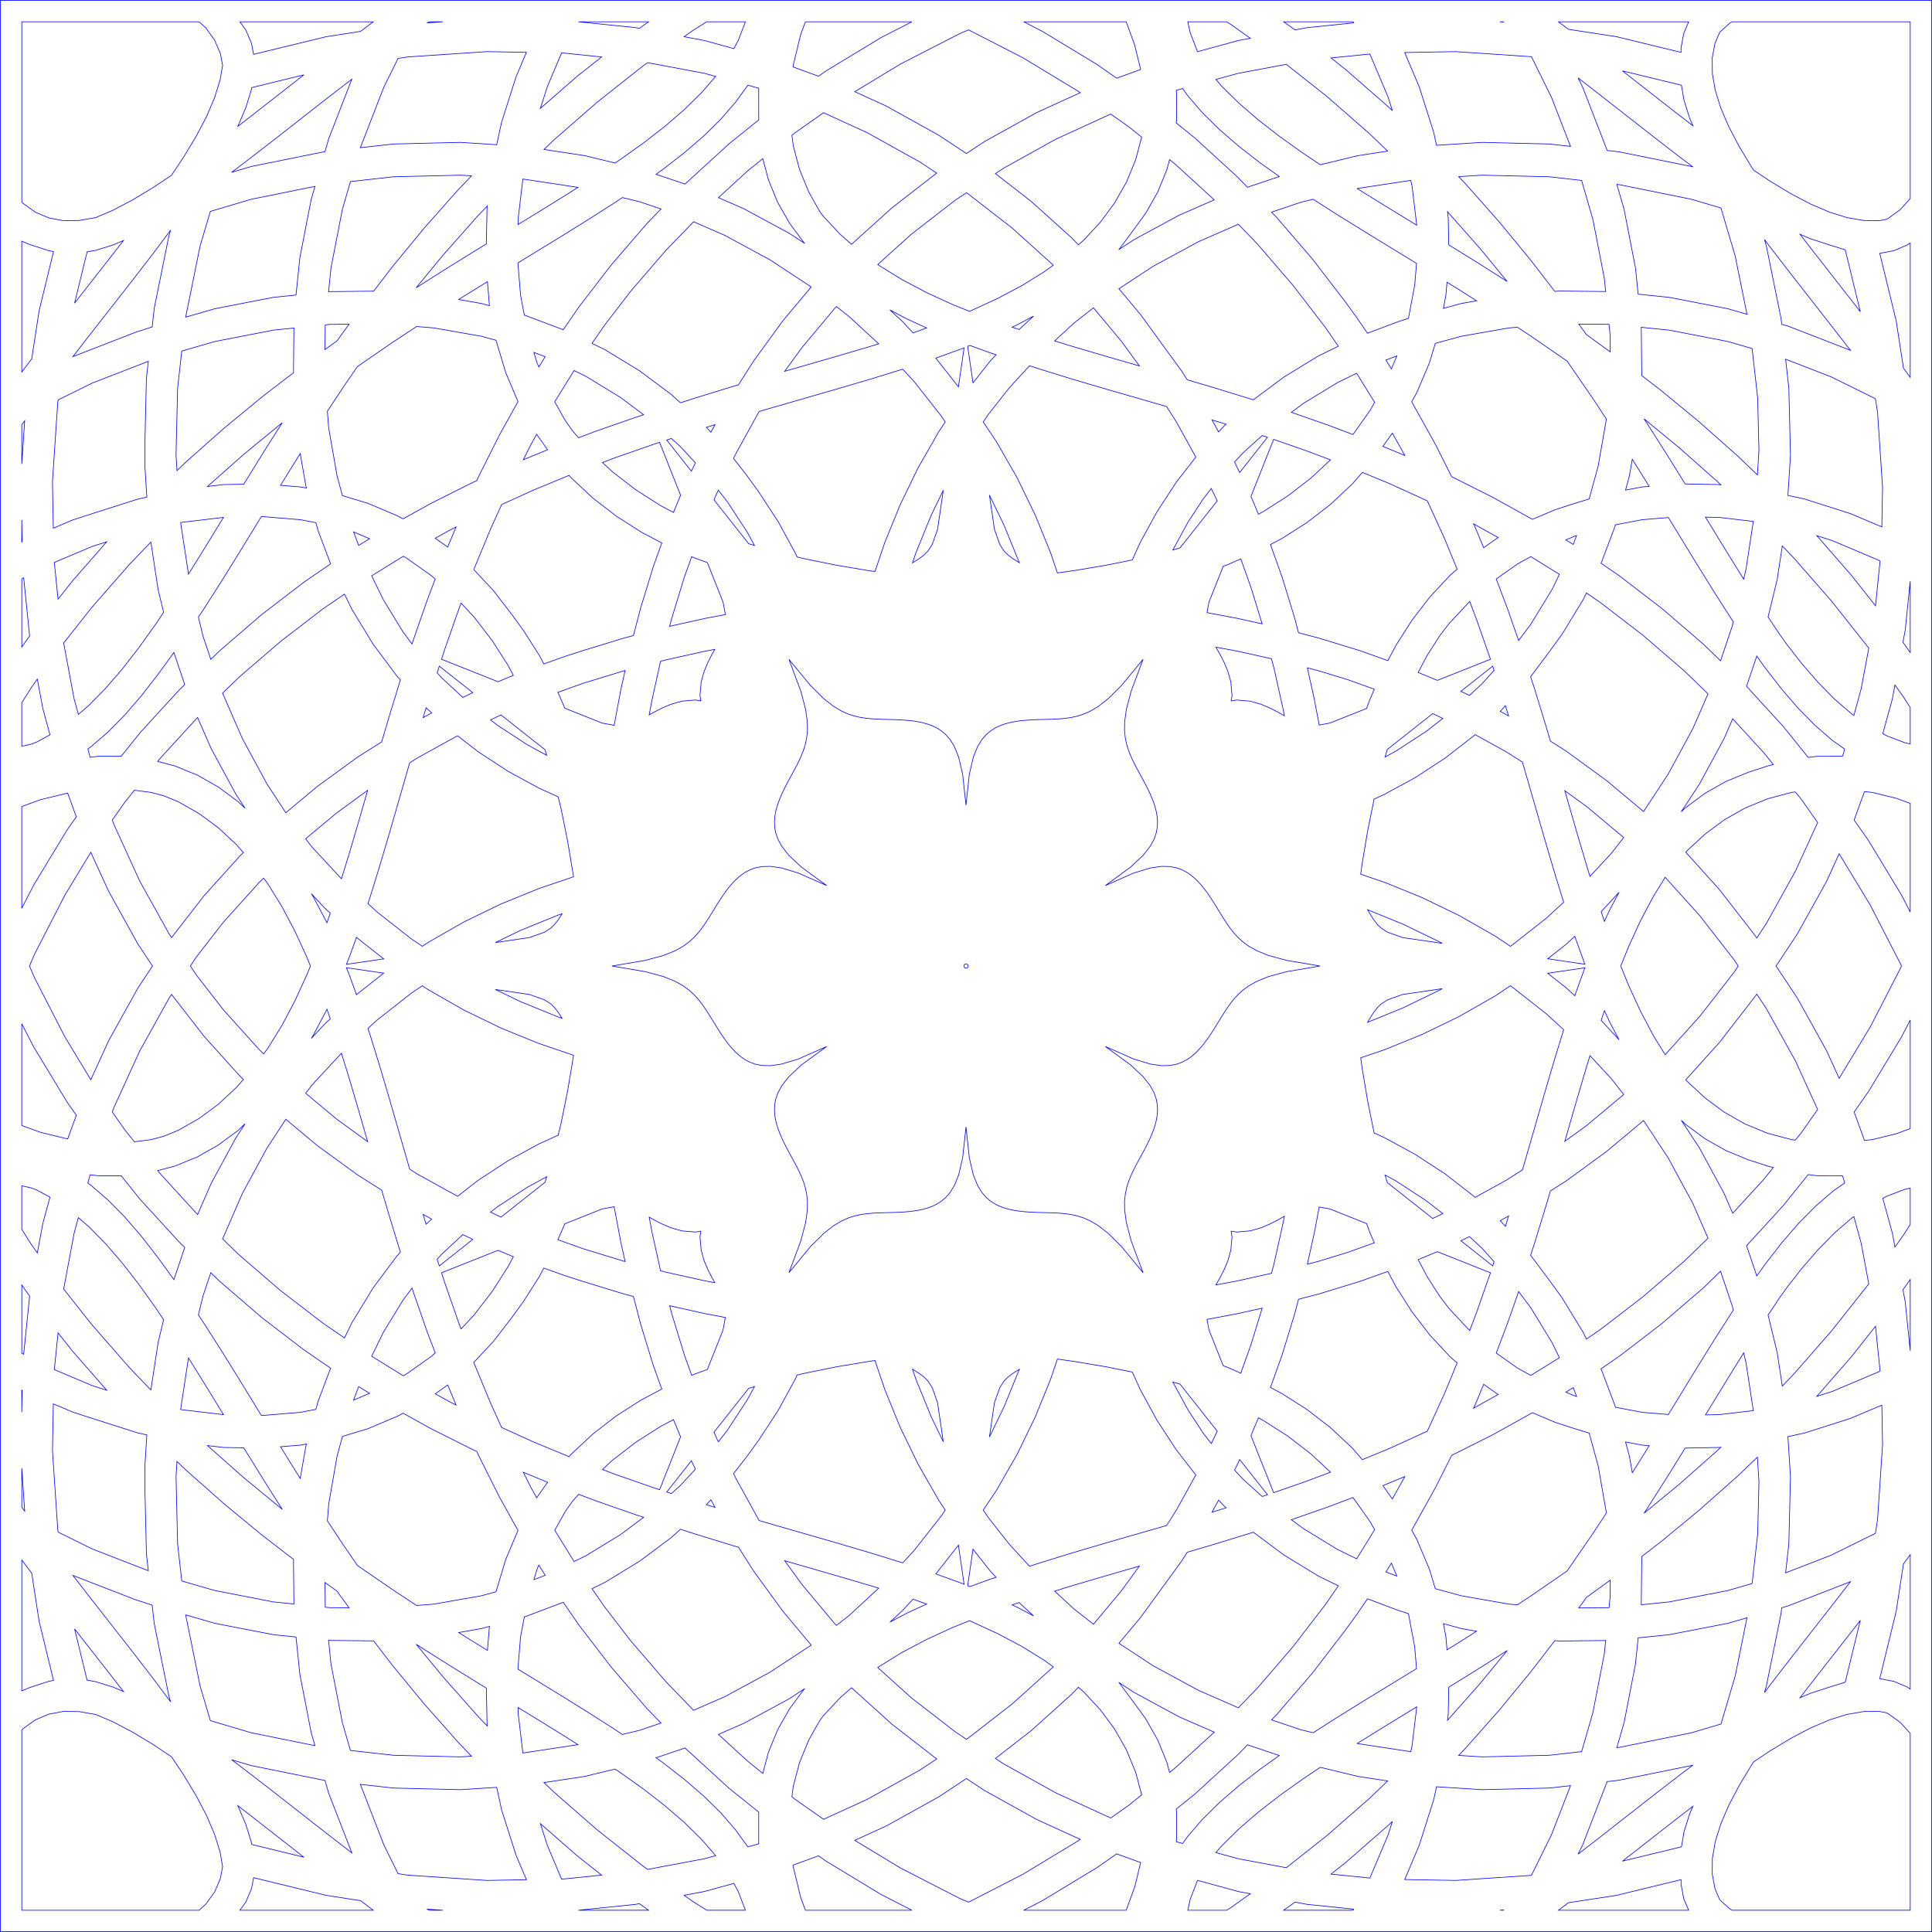 <?xml version="1.0" encoding="UTF-8" standalone="no"?>
<svg
   xmlns:dc="http://purl.org/dc/elements/1.1/"
   xmlns:cc="http://creativecommons.org/ns#"
   xmlns:rdf="http://www.w3.org/1999/02/22-rdf-syntax-ns#"
   xmlns:svg="http://www.w3.org/2000/svg"
   xmlns="http://www.w3.org/2000/svg"
   xmlns:sodipodi="http://sodipodi.sourceforge.net/DTD/sodipodi-0.dtd"
   xmlns:inkscape="http://www.inkscape.org/namespaces/inkscape"
   width="1492.913"
   height="1492.913"
   viewBox="-45 -990 1492.913 1492.913"
   version="1.1"
   id="svg6"
   sodipodi:docname="lotus - projection-4.svg"
   inkscape:version="0.92.3 (2405546, 2018-03-11)">
  <defs
     id="defs10" />
  <sodipodi:namedview
     pagecolor="#ffffff"
     bordercolor="#666666"
     borderopacity="1"
     objecttolerance="10"
     gridtolerance="10"
     guidetolerance="10"
     inkscape:pageopacity="0"
     inkscape:pageshadow="2"
     inkscape:window-width="1920"
     inkscape:window-height="1026"
     id="namedview8"
     showgrid="true"
     inkscape:zoom="0.45603865"
     inkscape:cx="582.04514"
     inkscape:cy="626.72692"
     inkscape:window-x="1600"
     inkscape:window-y="27"
     inkscape:window-maximized="1"
     inkscape:current-layer="svg6"
     inkscape:document-units="cm"
     fit-margin-top="0"
     fit-margin-left="0"
     fit-margin-right="0"
     fit-margin-bottom="0"
     inkscape:snap-nodes="false"
     inkscape:snap-others="false"
     inkscape:snap-to-guides="false"
     inkscape:snap-bbox="true"
     inkscape:bbox-nodes="true">
    <inkscape:grid
       type="xygrid"
       id="grid4529"
       units="cm"
       spacingx="737.008"
       spacingy="737.008"
       originx="9.449"
       originy="9.449" />
  </sodipodi:namedview>
  <title
     id="title2">OpenSCAD Model</title>
  <path
     style="fill:none;stroke:#0000ff;stroke-width:0.5;stroke-opacity:1"
     d="M -44.75,-989.75 V 502.663 H 1447.663 V -989.75 Z m 16.582,16.582 H 108.831 l 5.279,4.826 6.769,9.392 4.405,10.331 1.717,9.198 -1.943,11.271 -4.243,13.635 -6.154,14.445 -8.032,15.319 -9.749,16.161 -9.36,14.024 -14.056,9.392 -16.161,9.749 -15.287,8 -12.664,5.409 -0.584,0.195 -12.858,2.203 -12.048,0.099 -11.206,-2.105 -10.332,-4.405 -9.392,-6.737 -1.101,-1.23 z m 168.544,0 h 103.057 l -9.846,7.417 -26.622,4.113 -56.03,13.635 -1.587,-8.453 -4.372,-10.331 z m 146.003,0 h 10.753 l -11.886,0.809 z m 115.591,0 h 54.184 l -7.125,5.085 -3.012,-0.584 z m 99.106,0 h 29.829 l -0.067,0.388 -5.344,13.991 -3.465,6.348 -22.865,-6.283 -15.546,-2.915 6.542,-4.631 z m 76.272,0 h 82.264 l -23.675,12.145 -42.428,25.683 -6.024,4.243 -19.659,-7.158 0.227,-1.749 5.571,-22.995 z m 168.706,0 h 79.187 l 6.575,18.007 4.599,18.85 -18.558,6.737 -15.125,-10.591 -42.427,-25.683 z m 126.797,0 h 29.991 l 3.271,2.041 15.028,10.72 -9.166,1.684 -31.545,8.648 -0.453,-0.874 -5.344,-13.991 z m 74.07,0 h 53.698 l 0.421,0.842 -35.918,3.66 -9.392,1.782 z m 167.087,0 h 2.526 l 0.259,0.195 z m 45.245,0 h 100.628 l -3.789,8.874 -2.105,11.238 v 3.53 l -49.812,-12.113 -37.278,-5.733 z m 134.181,0 h 137.647 v 136.675 l -7.773,8.55 -9.36,6.769 -1.749,0.745 -4.923,0.907 -12.048,-0.099 -12.858,-2.202 -13.635,-4.243 -14.477,-6.186 -15.287,-8 -16.194,-9.781 -12.664,-8.453 -1.522,-2.267 -9.749,-16.161 -8.032,-15.319 -6.186,-14.445 -4.243,-13.667 -2.202,-12.858 -0.097,-12.048 2.105,-11.206 3.66,-8.615 7.482,-6.801 z m -590.002,6.251 42.007,21.57 42.427,25.683 1.846,1.295 -33.488,15.287 -40.549,22.509 -13.894,9.198 -21.214,-14.024 -40.517,-22.542 -24.55,-11.206 35.335,-21.376 45.634,-23.449 z m -372.196,16.809 30.541,0.55 -8,18.882 -11.206,35.173 -3.757,17.327 -27.983,-1.814 -51.82,1.264 -25.554,2.85 18.169,-46.832 10.947,-22.153 7.546,-1.166 z m 748.668,0 58.459,3.919 15.481,31.319 14.736,37.991 -16.453,-1.846 -51.788,-1.263 -35.302,2.267 -2.17,-9.975 -11.174,-35.14 -11.238,-26.59 z m -690.954,1.003 1.003,0.032 29.926,3.077 -18.785,14.834 -28.533,24.938 5.312,-16.615 z m 624.592,0.843 14.056,33.262 3.336,10.493 -2.623,-2.526 -33.165,-28.954 -11.627,-9.231 z m -558.133,6.672 43.756,8.226 8.809,2.397 -10.753,12.437 -13.182,12.987 -14.931,12.89 -16.518,12.89 -18.104,12.89 -4.211,2.818 -23.384,-5.668 -31.545,-4.793 7.514,-7.19 33.132,-28.954 35.723,-28.274 z m 493.52,1.295 31.351,24.776 33.132,28.987 13.894,13.311 -23.06,3.498 -29.019,7.028 -13.441,-9.004 -18.105,-12.923 -16.55,-12.858 -14.898,-12.89 -13.182,-12.987 -4.534,-5.247 17.457,-4.761 z m 259.812,5.085 45.569,11.076 1.976,11.627 4.275,13.635 2.558,6.024 -14.898,-11.498 z m -1018.974,3.077 -41.747,32.647 -9.231,7.125 6.121,-14.315 4.243,-13.667 0.356,-1.976 z m 984.675,2.364 14.542,11.238 44.339,34.687 20.274,15.643 9.619,7.222 -1.296,-0.388 -55.804,-11.303 -9.295,-1.069 -0.324,-1.068 -18.558,-47.901 z m -947.559,0.939 -17.943,46.184 -2.818,9.846 -1.068,0.134 -55.836,11.303 -15.222,4.502 8.647,-6.51 20.275,-15.611 44.371,-34.719 z m 305.996,4.664 8.388,2.332 0.032,24.485 -23.157,18.655 -33.165,30.315 -0.584,0.615 -22.477,-7.546 5.538,-3.984 16.55,-12.858 14.931,-12.89 13.182,-12.987 11.368,-13.182 z m 335.987,2.591 3.919,5.538 11.368,13.149 13.182,13.02 14.898,12.89 16.55,12.858 14.769,10.526 -24.615,8.291 -7.676,-7.903 -33.132,-30.315 -14.25,-11.465 0.292,-2.137 0.032,-20.89 -0.292,-2.202 z m -277.496,18.687 33.78,15.449 40.517,22.509 13.182,8.712 -0.486,0.323 -34.169,26.525 -31.189,28.145 -9.166,-8.064 -12.825,-13.797 -2.429,-3.271 -8.583,-15.157 -7.125,-17.327 -4.923,-18.558 -1.036,-8.097 2.235,-1.781 z m 221.886,1.036 13.83,9.716 10.105,8.129 -4.599,17.327 -7.125,17.36 -9.166,16.097 -11.044,14.963 -12.825,13.797 -4.146,3.627 -5.15,-5.344 -31.092,-28.015 -27.853,-21.667 6.381,-4.21 40.549,-22.509 z m -268.816,34.46 4.34,16.356 7.125,17.36 9.166,16.129 11.044,14.931 0.68,0.713 -11.789,-7.741 -35.108,-19.012 -19.756,-8.615 22.866,-20.922 z m 314.32,0.744 4.469,3.595 30.056,27.497 -26.946,11.757 -35.108,19.012 -11.757,7.741 0.648,-0.745 11.077,-14.93 9.198,-12.664 9.166,-16.129 7.093,-17.327 z m -547.931,12.016 8.518,0.517 -10.493,10.947 -26.266,29.667 -24.291,29.505 -14.574,18.979 -34.072,0.356 -0.744,0.067 1.846,-18.299 8.777,-45.213 6.251,-21.57 33.229,-3.725 z m 789.509,0 51.788,1.23 25.035,2.818 8.745,30.314 8.777,45.213 1.069,10.331 -35.626,-0.388 -3.692,0.292 -18.493,-23.999 -24.258,-29.505 -26.266,-29.667 -5.279,-5.506 z m -741.316,3.044 1.166,0.099 41.359,6.283 -7.579,4.858 -22.218,13.797 -16.388,10.008 0.099,-4.955 z m 686.128,0.972 1.004,4.599 3.595,30.056 -25.23,-15.449 -20.761,-12.858 0.486,-0.132 z m 159.217,3.077 1.749,0.195 55.804,11.303 22.93,6.769 11.012,37.213 9.069,44.921 -14.801,-4.308 -45.213,-8.777 -24.064,-2.462 -2.073,-20.21 -8.777,-45.213 z m -1005.986,1.554 -2.915,10.073 -8.777,45.213 -2.947,28.695 -17.522,1.781 -45.18,8.777 -22.574,6.51 11.141,-54.961 7.935,-26.752 31.675,-9.392 z m 503.398,4.955 1.23,0.778 34.169,26.525 31.06,28.015 0.615,0.648 -6.931,5.052 -17.489,10.817 -18.817,9.943 -20.145,9.263 -1.36,0.551 -13.343,-5.376 -20.113,-9.263 -18.849,-9.975 -17.457,-10.785 -1.069,-0.778 25.813,-23.286 34.169,-26.493 z m -265.869,3.692 13.02,3.141 16.842,5.668 -11.044,11.433 -27.562,31.999 -24.938,32.452 -11.983,17.424 -28.954,-10.914 -1.101,-0.292 -2.948,-15.481 -2.04,-24.938 31.448,-19.238 22.218,-13.797 20.955,-13.376 z m 533.81,1.328 17.651,11.303 22.25,13.797 39.966,24.453 -1.393,16.712 -4.858,25.748 -8.356,2.721 -23.287,8.777 -8.453,-12.34 -9.23,-12.663 -24.938,-32.452 -27.529,-31.999 -3.984,-4.113 22.768,-7.676 z m -638.194,5.215 -0.166,1.489 -0.55,27.788 -7.093,4.34 -25.651,15.902 -21.473,13.635 20.89,-25.359 26.266,-29.667 z m 741.996,4.405 25.262,28.533 20.858,25.392 -21.473,-13.667 -23.675,-14.671 -0.389,-20.696 z m -582.585,7.741 24.096,10.494 35.075,19.012 31.74,20.857 -22.088,26.396 -22.509,30.962 -11.595,18.267 -5.506,1.618 -29.181,8.971 -10.17,3.304 -7.287,-6.575 -24.291,-18.105 -26.784,-16.355 -9.975,-4.891 9.295,-13.473 20.307,-26.461 27.529,-31.966 z m 420.972,1.943 14.736,15.254 27.529,31.999 24.971,32.452 10.008,14.542 -15.319,7.481 -26.784,16.356 -23.578,17.586 -3.271,-1.036 -29.181,-8.971 -18.623,-5.474 -4.178,-6.607 -31.74,-43.594 -16.841,-20.177 26.493,-17.392 35.108,-19.044 z m -825.102,4.599 -1.295,4.372 -11.303,55.836 -1.62,14.51 -13.182,4.275 -48.031,18.655 11.368,-14.704 34.719,-44.371 15.643,-20.274 z m 1259.094,3.142 7.935,3.401 14.866,4.826 12.178,3.789 11.627,47.772 -4.113,-5.311 -34.687,-44.371 z m -27.432,4.048 4.696,6.283 15.643,20.242 34.687,44.403 11.4,14.704 -48.063,-18.655 -5.052,-1.458 -0.551,-4.664 -11.303,-55.836 z m -1268.098,0.778 -7.805,10.105 -29.926,38.25 9.652,-39.61 6.477,-1.101 13.668,-4.243 z m -78.54,0.486 5.927,2.526 14.898,4.826 3.692,0.68 -11.109,45.666 -5.733,37.245 -7.676,10.17 z m 1459.248,1.328 v 103.931 l -4.34,-5.927 -0.874,-1.166 -5.635,-36.663 -12.696,-52.079 10.947,-2.073 10.332,-4.405 z m -1099.424,29.959 1.522,18.299 0.032,0.292 -6.251,-1.717 -17.489,-3.077 3.498,-2.235 z m 741.478,0.453 10.137,6.283 12.728,8.065 -11.789,2.073 -13.83,3.789 1.911,-10.202 z m -471.82,18.817 10.17,8 22.477,20.793 -5.668,1.749 -25.651,7.546 -41.294,11.919 13.311,-18.299 25.262,-30.217 z m 198.632,0.939 21.667,25.942 13.797,18.979 -26.882,-7.773 -25.651,-7.546 -12.923,-4.016 14.833,-13.7 z m -157.274,1.652 13.085,6.931 15.254,6.996 -9.36,3.401 -1.166,0.388 -7.74,-8.421 z m 110.927,4.826 -10.072,9.328 -0.907,1.003 -5.506,-1.846 3.368,-1.554 z m 421.361,6.089 23.384,0.227 0.777,7.708 0.162,13.57 -18.396,-13.344 z m -950.215,0.099 -9.327,12.858 -9.295,6.737 0.195,-19.109 3.336,-0.323 z m 52.176,1.814 13.247,1.069 36.792,6.445 11.303,3.109 7.579,25.132 9.425,22.25 -14.089,25.327 -16.323,32.549 -1.425,3.174 -3.142,1.425 -32.549,16.323 -21.279,11.821 -3.919,-2.17 -23.157,-9.813 -19.756,-5.959 -4.145,-15.157 -6.445,-36.825 -1.068,-13.214 11.789,-17.91 11.465,-16.68 27.789,-19.109 z m 850.592,0.551 9.748,6.38 28.112,19.368 0.583,0.388 0.389,0.584 19.368,28.145 10.591,16.096 -6.316,36.177 -6.996,25.554 -11.206,3.401 -14.898,4.826 -17.748,7.514 -30.606,-17.003 -31.805,-15.967 -12.469,-24.841 -18.396,-33.035 3.919,-7.028 9.813,-23.157 4.502,-14.963 20.112,-5.473 36.792,-6.445 z m 95.737,0.032 21.667,2.202 45.213,8.777 18.785,5.441 4.308,38.412 0.972,40.42 -1.198,18.785 -15.643,-14.963 -29.667,-26.266 -29.505,-24.291 -14.542,-11.206 z m -1041.127,0.582 -0.323,30.574 v 3.919 l -23.74,18.266 -29.505,24.291 -29.667,26.266 -7.125,6.834 -0.744,-11.951 1.23,-51.788 3.206,-28.631 25.586,-7.384 45.18,-8.777 z m 522.345,13.441 15.254,5.571 4.955,1.618 -4.793,5.182 -13.02,16.55 -4.113,-28.209 z m -4.47,1.814 -4.405,30.185 -17.457,-22.185 20.89,-7.579 z m -332.425,3.595 8.712,3.304 -4.923,7.935 -1.424,-3.304 z m 666.825,2.688 -4.243,10.008 -4.21,-6.801 z m 300.394,2.526 35.043,13.603 34.363,16.939 1.652,10.753 3.854,57.779 -0.551,30.509 -24.291,-10.235 -35.14,-11.206 -13.149,-2.882 1.975,-31.124 -1.263,-51.788 z m -1265.183,1.652 -1.458,12.89 -1.23,51.788 v 15.676 l 1.554,24.582 -7.06,1.554 -35.14,11.206 -14.898,4.826 -15.19,6.413 -0.648,-36.015 4.081,-61.115 0.292,-1.976 26.493,-13.084 z m 680.946,3.433 7.676,2.494 24.647,7.643 25.651,7.546 47.933,13.83 7.644,12.048 14.93,27.011 -14.898,19.141 -15.092,23.092 -13.084,23.967 -5.992,13.279 -20.048,4.049 -25.295,4.243 -12.534,1.749 -5.344,-15.773 -11.789,-28.922 -13.862,-28.598 -16.097,-28.112 -10.234,-15.254 3.822,-5.668 16.194,-20.598 z m -98.004,2.623 8.907,9.684 20.987,26.687 2.98,4.437 -4.955,7.417 -16.097,28.113 -13.862,28.598 -11.789,28.955 -7.611,22.477 -4.599,-0.648 -25.295,-4.243 -24.582,-4.988 -5.733,-1.393 -1.425,-3.141 -13.052,-23.934 -15.092,-23.125 -9.198,-12.664 -10.299,-13.214 1.976,-4.081 17.554,-31.837 0.259,-0.388 6.898,-2.041 54.119,-15.611 25.651,-7.546 z m -253.95,1.07 8.939,4.34 26.784,16.356 18.007,13.441 -6.186,2.04 -30.638,10.655 -13.408,5.085 -4.728,-5.376 -5.765,-8.194 -7.935,-14.218 z m 604.706,2.073 13.894,22.445 -3.336,6.024 -13.376,18.914 -19.756,-7.449 -27.853,-9.716 9.068,-6.769 26.785,-16.323 z m 222.113,35.238 27.4,22.542 29.634,26.266 2.267,2.17 -1.199,-0.166 -26.363,-0.486 -12.469,-20.113 -16.874,-26.558 z m -333.882,0.809 10.882,3.368 -1.522,1.36 -4.243,4.567 z m -917.472,0.713 -2.235,33.262 v -30.218 z m 199.021,1.489 -12.307,19.368 -17.424,28.145 -15.74,0.292 -12.307,1.458 28.145,-24.906 z m 334.465,1.491 -3.239,5.862 -3.498,-3.789 z m 523.349,6.51 9.295,16.68 0.291,0.615 -16.874,-6.996 z m -661.222,0.939 8.453,11.951 -18.785,7.741 5.927,-11.789 z m 560.692,0.972 4.048,1.328 -21.505,27.238 -3.919,-8.162 6.769,-7.287 z m -456.566,2.267 6.672,5.992 11.886,12.825 -3.109,6.51 -19.076,-24.161 z m 465.375,0.68 26.687,9.328 17.23,6.51 -14.995,13.991 -18.105,13.959 -19.303,12.307 -3.304,1.749 -5.733,-13.797 z m -474.508,2.3 16.226,40.873 -5.506,13.279 -9.813,-5.182 -19.303,-12.307 -18.105,-13.959 -7.644,-7.125 9.878,-3.725 30.606,-10.688 z m -277.69,8.68 4.405,25.165 0.421,1.491 -4.599,-0.874 -15.449,-1.263 13.117,-21.149 z m 1029.337,4.47 4.275,6.737 8.777,14.121 -5.441,0.453 -12.825,2.429 2.947,-10.85 z m -208.575,10.073 21.149,8.745 29.052,13.247 13.246,29.051 9.781,23.708 -5.344,4.631 -15.675,16.809 -13.927,18.104 -12.307,19.303 -6.283,11.854 -21.57,-7.708 -31.772,-9.716 -15.708,-4.113 -2.85,-10.979 -9.749,-31.804 -9.068,-25.392 8.842,-4.664 19.335,-12.307 18.105,-13.959 16.777,-15.676 z m -613.03,2.3 1.781,2.008 16.777,15.643 18.105,13.959 19.303,12.307 15.708,8.291 -6.737,18.817 -9.716,31.772 -5.474,20.987 -7.384,1.943 -31.772,9.716 -14.898,4.826 -15.19,5.441 -3.465,-6.575 -12.307,-19.335 -9.198,-12.631 -13.959,-18.105 -15.19,-16.291 13.182,-31.837 8.356,-18.396 24.744,-11.238 z m 496.273,10.137 4.599,9.554 -28.728,36.339 -5.603,1.651 11.854,-21.732 11.692,-17.845 z m -380.909,1.328 7.158,9.198 15.093,23.125 5.668,10.364 -4.469,-1.328 -26.784,-33.877 1.717,-4.113 z m 173.823,0.067 -4.437,30.25 -4.113,11.562 -3.174,4.955 -3.077,3.142 -3.53,2.688 -4.178,2.656 -1.263,0.778 2.688,-7.935 11.789,-28.922 z m 35.658,3.692 11.303,23.319 11.789,28.922 -1.134,-0.68 -4.178,-2.656 -3.53,-2.688 -3.077,-3.142 -3.174,-4.955 -4.113,-11.562 z m -561.242,16.647 28.89,2.397 11.886,2.267 1.684,6.154 9.684,25.683 -21.052,14.477 -32.484,24.938 -31.967,27.562 -7.06,6.801 -5.992,-17.781 -3.595,-14.898 4.081,-6.089 13.376,-20.955 13.83,-22.25 17.295,-28.274 z m 1114.549,0.388 10.655,0.227 26.299,3.109 -5.635,37.019 -1.814,7.579 -12.404,-20.016 z m -1145.188,0.227 -12.177,19.886 -13.797,22.25 -1.069,1.652 -6.057,-39.804 0.713,-0.166 z m 1116.525,0.099 21.667,35.432 13.797,22.25 13.408,20.955 1.296,1.911 -0.842,3.401 -9.004,26.752 -13.214,-12.793 -31.999,-27.529 -32.452,-24.938 -14.736,-10.17 0.551,-1.166 10.752,-28.533 20.501,-3.887 z m -1272.373,1.911 0.292,16.809 -0.292,0.166 z m 1121.869,2.98 18.947,10.558 -0.195,0.099 -10.979,7.773 -6.218,-14.963 z m -786.302,2.429 -6.445,15.514 -9.651,-6.834 11.303,-6.283 z m -79.187,3.789 12.34,5.247 -8.421,5.182 z m 945.033,2.818 -2.558,6.834 -5.7,-3.498 6.801,-2.883 z m 185.677,0.099 11.983,3.822 35.302,14.93 1.587,0.842 -3.53,34.557 -18.914,-23.869 z m -1321.472,4.728 -26.558,30.379 -11.012,13.927 -2.915,-28.371 29.311,-12.372 z m 34.136,0.166 5.603,36.792 4.243,17.522 -6.218,9.295 -12.955,18.105 -12.858,16.55 -12.89,14.898 -12.987,13.182 -7.967,6.866 -3.271,-11.984 -8.097,-43.205 21.602,-27.303 28.955,-33.132 z m 1260.649,3.044 9.263,9.684 28.987,33.165 28.274,35.723 0.291,0.421 -5.862,31.351 -5.636,20.631 -1.652,-1.134 -13.182,-11.4 -12.987,-13.182 -12.89,-14.898 -10.979,-14.121 -5.603,-7.838 -9.004,-13.473 7.028,-29.019 z m -1065.612,7.967 2.299,1.264 19.335,13.667 3.044,2.688 -6.089,15.999 -10.655,30.606 -1.166,3.563 -6.996,-9.36 -15.222,-24.938 -8.971,-18.396 z m 871.254,0.259 21.343,13.214 0.777,0.486 -5.7,11.692 -16.356,26.784 -9.457,12.663 -8.259,-23.643 -9.036,-23.902 16.161,-11.433 z m -648.397,0.032 2.98,1.295 9.133,3.271 12.145,30.606 1.781,9.587 -15.773,2.98 -27.302,6.089 1.587,-5.992 9.716,-31.805 z m 424.308,1.716 7.903,22.153 8.615,28.08 -18.914,-4.21 -23.708,-4.469 1.49,-8.097 11.044,-27.756 3.595,-1.295 z m -940.499,14.607 4.599,44.954 -6.056,8.55 v -52.727 z m 1457.791,2.753 v 54.994 l -5.603,-7.903 1.749,-9.392 z m -250.193,8.971 11.076,7.644 32.452,24.938 31.999,27.562 18.428,17.813 -11.724,26.849 -19.011,35.075 -19.076,29.019 -28.954,-24.193 -30.93,-22.542 -12.113,-7.676 -3.433,-11.659 -8.939,-29.181 -2.915,-8.874 15.093,-20.177 9.198,-12.696 16.356,-26.752 z m -959.705,0.874 5.894,12.08 16.356,26.785 18.137,24.291 2.818,3.174 -8.518,27.821 -5.927,20.048 -18.817,11.919 -30.962,22.542 -24.291,20.307 -14.51,-22.12 -19.044,-35.108 -15.319,-35.205 12.858,-12.437 31.966,-27.529 32.452,-24.938 z m 869.538,5.7 5.409,14.38 10.591,30.282 -41.067,16.323 -14.801,-6.154 6.931,-13.117 9.684,-15.157 7.384,-9.619 15.676,-16.777 z m -779.436,1.295 10.105,10.817 13.959,18.137 12.307,19.27 4.016,7.579 -11.854,4.923 -43.626,-17.36 2.429,-7.514 10.688,-30.606 z m 583.298,34.007 16.809,3.142 26.137,5.83 2.138,8.259 6.931,31.189 0.874,4.631 -5.441,-3.077 -5.862,-2.98 -6.834,-2.882 -8.291,-2.364 -10.429,-0.907 -4.275,0.68 0.68,-4.275 -0.907,-10.429 -2.364,-8.291 -2.85,-6.834 -3.012,-5.862 z m -387.224,1.717 -2.332,4.113 -2.98,5.862 -2.882,6.834 -2.332,8.291 -0.939,10.429 0.68,4.275 -4.275,-0.68 -10.429,0.907 -8.291,2.364 -6.834,2.883 -5.862,2.98 -4.243,2.397 2.235,-11.789 6.574,-29.667 3.142,-0.842 31.157,-6.931 z m -417.992,2.364 8.388,24.874 -4.081,3.919 -30.315,33.132 -14.736,18.331 H 31.101 l -6.478,0.778 -1.749,-6.445 2.364,-1.684 13.182,-11.368 12.988,-13.182 12.89,-14.93 12.858,-16.55 9.198,-12.664 z m 1223.144,2.818 6.575,9.23 12.858,16.55 12.89,14.898 13.02,13.182 13.149,11.368 9.425,6.639 -0.971,3.53 -0.745,2.04 -19.562,0.032 -6.899,0.874 -19.368,-24.064 -28.274,-30.898 z m -747.858,2.559 16.615,20.145 10.396,10.299 7.579,5.927 6.154,3.628 5.312,2.364 4.793,1.491 4.405,1.003 4.21,0.615 4.016,0.421 3.887,0.227 3.789,0.166 11.076,0.292 3.595,0.166 3.595,0.227 3.595,0.292 3.563,0.421 3.563,0.582 3.53,0.778 3.53,0.972 3.53,1.295 3.498,1.684 3.465,2.202 3.465,2.915 3.401,3.919 3.368,5.506 3.239,8.129 3.045,13.02 2.591,23.902 2.591,-23.902 3.044,-13.02 3.239,-8.129 3.368,-5.506 3.401,-3.919 3.465,-2.915 3.466,-2.202 3.53,-1.684 3.498,-1.295 3.53,-0.972 3.563,-0.778 3.53,-0.582 3.562,-0.421 3.595,-0.292 3.595,-0.227 3.627,-0.166 11.044,-0.292 3.822,-0.166 3.887,-0.227 4.016,-0.421 4.178,-0.615 4.404,-1.003 4.793,-1.491 5.312,-2.364 6.154,-3.628 7.611,-5.927 10.364,-10.299 16.615,-20.145 -9.133,24.452 -3.725,14.121 -1.328,9.554 -0.099,7.19 0.648,5.733 1.068,4.89 1.36,4.34 1.554,3.951 1.652,3.66 1.749,3.498 1.749,3.368 5.279,9.716 1.684,3.239 1.62,3.206 1.522,3.239 1.393,3.304 1.295,3.368 1.101,3.465 0.907,3.53 0.615,3.692 0.323,3.887 -0.195,4.113 -0.778,4.437 -1.684,4.955 -3.109,5.635 -5.409,6.899 -9.748,9.133 -19.4,14.186 21.991,-9.716 12.793,-3.854 8.647,-1.263 6.445,0.166 5.117,0.972 4.243,1.554 3.66,1.911 3.206,2.202 2.882,2.397 2.623,2.559 2.429,2.688 2.267,2.785 2.17,2.85 2.041,2.947 1.975,3.012 1.943,3.077 5.797,9.425 2.041,3.206 2.138,3.239 2.364,3.304 2.656,3.304 3.044,3.336 3.692,3.368 4.696,3.433 6.251,3.498 8.939,3.627 14.089,3.822 25.748,4.34 -25.748,4.34 -14.089,3.822 -8.939,3.628 -6.251,3.498 -4.696,3.433 -3.692,3.368 -3.044,3.336 -2.656,3.304 -2.364,3.304 -2.138,3.239 -2.041,3.206 -5.797,9.425 -1.943,3.077 -1.975,3.012 -2.041,2.947 -2.17,2.85 -2.267,2.785 -2.429,2.688 -2.623,2.558 -2.882,2.397 -3.206,2.202 -3.66,1.911 -4.243,1.554 -5.117,0.972 -6.445,0.166 -8.647,-1.264 -12.793,-3.854 -21.991,-9.716 19.4,14.186 9.748,9.133 5.409,6.898 3.109,5.635 1.684,4.955 0.778,4.437 0.195,4.113 -0.323,3.887 -0.615,3.692 -0.907,3.53 -1.101,3.466 -1.295,3.368 -1.393,3.304 -1.522,3.239 -1.62,3.206 -1.684,3.239 -5.279,9.716 -1.749,3.368 -1.749,3.498 -1.652,3.66 -1.554,3.951 -1.36,4.34 -1.068,4.89 -0.648,5.733 0.099,7.19 1.328,9.554 3.725,14.121 9.133,24.453 -16.615,-20.145 -10.364,-10.299 -7.611,-5.927 -6.154,-3.627 -5.312,-2.364 -4.793,-1.491 -4.404,-1.003 -4.178,-0.615 -4.016,-0.421 -3.887,-0.227 -3.822,-0.166 -11.044,-0.292 -3.627,-0.166 -3.595,-0.194 -3.595,-0.323 -3.562,-0.421 -3.53,-0.582 -3.563,-0.745 -3.53,-1.003 -3.498,-1.295 -3.53,-1.684 -3.466,-2.202 -3.465,-2.915 -3.401,-3.919 -3.368,-5.506 -3.239,-8.129 -3.044,-13.02 -2.591,-23.902 -2.591,23.902 -3.045,13.02 -3.239,8.129 -3.368,5.506 -3.401,3.919 -3.465,2.915 -3.465,2.202 -3.498,1.684 -3.53,1.295 -3.53,1.003 -3.53,0.745 -3.563,0.582 -3.563,0.421 -3.595,0.323 -3.595,0.194 -3.595,0.166 -11.076,0.292 -3.789,0.166 -3.887,0.227 -4.016,0.421 -4.21,0.615 -4.405,1.003 -4.793,1.491 -5.312,2.364 -6.154,3.627 -7.579,5.927 -10.396,10.299 -16.615,20.145 9.133,-24.453 3.725,-14.121 1.328,-9.554 0.099,-7.19 -0.648,-5.733 -1.07,-4.89 -1.36,-4.34 -1.554,-3.951 -1.652,-3.66 -1.717,-3.498 -1.781,-3.368 -5.279,-9.716 -1.684,-3.239 -1.587,-3.206 -1.522,-3.239 -1.425,-3.304 -1.264,-3.368 -1.134,-3.466 -0.907,-3.53 -0.615,-3.692 -0.292,-3.887 0.166,-4.113 0.778,-4.437 1.716,-4.955 3.077,-5.635 5.409,-6.898 9.749,-9.133 19.433,-14.186 -22.024,9.716 -12.793,3.854 -8.648,1.264 -6.445,-0.166 -5.117,-0.972 -4.243,-1.554 -3.66,-1.911 -3.206,-2.202 -2.882,-2.397 -2.624,-2.558 -2.429,-2.688 -2.267,-2.785 -2.138,-2.85 -2.073,-2.947 -1.976,-3.012 -1.943,-3.077 -5.797,-9.425 -2.041,-3.206 -2.138,-3.239 -2.364,-3.304 -2.623,-3.304 -3.077,-3.336 -3.692,-3.368 -4.696,-3.433 -6.218,-3.498 -8.971,-3.628 -14.088,-3.822 -25.748,-4.34 25.748,-4.34 14.088,-3.822 8.971,-3.627 6.218,-3.498 4.696,-3.433 3.692,-3.368 3.077,-3.336 2.623,-3.304 2.364,-3.304 2.138,-3.239 2.041,-3.206 5.797,-9.425 1.943,-3.077 1.976,-3.012 2.073,-2.947 2.138,-2.85 2.267,-2.785 2.429,-2.688 2.624,-2.559 2.882,-2.397 3.206,-2.202 3.66,-1.911 4.243,-1.554 5.117,-0.972 6.445,-0.166 8.648,1.263 12.793,3.854 22.024,9.716 -19.433,-14.186 -9.749,-9.133 -5.409,-6.899 -3.077,-5.635 -1.716,-4.955 -0.778,-4.437 -0.166,-4.113 0.292,-3.887 0.615,-3.692 0.907,-3.53 1.134,-3.465 1.264,-3.368 1.425,-3.304 1.522,-3.239 1.587,-3.206 1.684,-3.239 5.279,-9.716 1.781,-3.368 1.717,-3.498 1.652,-3.66 1.554,-3.951 1.36,-4.34 1.07,-4.89 0.648,-5.733 -0.099,-7.19 -1.328,-9.554 -3.725,-14.121 z m -270.176,5.214 25.877,20.501 -7.708,3.692 -16.518,-15.319 -3.336,-3.725 z m 813.993,0 1.036,3.271 -9.36,10.429 -9.652,8.939 -6.639,-3.174 z m -143.25,1.328 8.874,2.299 22.315,6.834 20.599,7.384 -3.433,7.838 -2.558,7.028 -28.404,11.303 -8.227,1.522 -3.692,-19.627 z m -527.17,2.073 -3.271,14.671 -5.214,27.659 -9.263,-1.716 -28.825,-11.465 -5.376,-12.307 19.206,-6.866 31.772,-9.749 z m -454.201,6.639 4.34,23.125 5.441,19.918 -10.364,5.636 -4.211,1.587 -7.222,1.587 v -33.651 l 7.546,-11.919 z m 1435.444,4.534 6.801,9.587 4.988,7.903 v 28.048 l -4.113,-0.907 -13.959,-5.312 -3.109,-1.684 7.384,-26.882 z m -301.009,15.967 2.429,7.967 -6.477,-3.563 0.777,-0.744 z m -834.009,1.652 4.308,3.951 -6.639,3.692 z m 777.817,4.469 7.805,3.757 -12.922,10.04 -23.125,15.093 -8.583,4.696 1.749,-5.862 z m -719.94,1.068 34.007,26.882 1.295,4.307 -15.028,-8.194 -23.125,-15.093 -5.247,-4.081 7.255,-3.465 z m -234.485,1.943 10.591,24.226 19.012,35.075 7.06,10.785 -5.635,-5.279 -14.963,-11.044 -16.129,-9.166 -17.327,-7.093 -13.441,-3.563 1.424,-1.781 z m 1186.255,1.003 24.096,26.331 7.255,9.004 -4.405,1.166 -14.898,4.826 -17.328,7.125 -16.129,9.133 -14.931,11.076 -3.401,3.142 14.024,-21.311 19.012,-35.108 z m -199.086,12.242 23.934,13.214 12.664,8.032 2.429,8.323 15.611,54.119 7.579,25.651 6.251,20.21 -13.279,12.21 -26.687,20.987 -1.231,0.809 -11.368,-7.644 -28.145,-16.096 -28.598,-13.83 -28.922,-11.789 -18.623,-6.315 1.133,-8.129 4.243,-25.295 4.988,-24.647 8,-3.627 23.934,-13.052 23.125,-15.092 22.153,-17.263 z m -786.238,0.874 15.805,12.307 23.125,15.125 23.934,13.052 14.833,6.704 2.364,9.619 4.955,24.615 4.243,25.262 0.323,2.3 -26.979,9.166 -28.922,11.789 -28.631,13.862 -28.112,16.064 -4.178,2.818 -8.421,-5.636 -26.687,-20.987 -6.931,-6.348 1.489,-4.437 7.611,-24.615 7.579,-25.651 15.578,-54.055 5.894,-3.757 z m -249.707,42.104 12.858,1.684 9.749,2.591 11.238,4.599 16.129,9.166 14.931,11.044 13.797,12.858 5.506,6.218 -2.397,2.299 -28.015,31.06 -25.1,32.355 -2.008,-3.044 -22.542,-40.517 -19.983,-43.788 -1.263,-3.498 9.813,-13.991 z m 180.204,0.099 -7.19,24.971 -7.579,25.651 -5.474,17.716 -22.671,-24.452 -5.02,-6.445 23.902,-19.951 z m 925.082,0.259 17.036,12.372 28.469,23.837 -9.587,12.243 -16.485,17.781 -2.462,-8.032 -7.579,-25.651 z m 231.57,0.648 6.283,0.745 18.105,4.437 10.947,3.984 v 83.916 l -6.672,-12.987 -25.683,-42.428 -10.979,-15.643 z m -53.439,0.292 4.793,5.927 12.437,17.748 -17.133,37.505 -22.509,40.517 -7.384,11.174 -2.429,-3.336 -26.493,-34.136 -25.942,-28.792 1.004,-1.134 13.829,-12.825 14.931,-11.077 16.129,-9.133 17.327,-7.125 18.558,-4.923 z m -1335.011,0.907 6.672,18.331 -7.222,10.299 -25.683,42.427 -9.23,17.943 v -78.637 l 14.315,-5.214 z m 17.878,45.763 13.797,30.153 22.509,40.549 11.368,17.165 -11.368,17.166 -22.509,40.549 -13.797,30.153 -20.048,-33.132 -23.449,-45.634 -3.887,-9.101 3.887,-9.101 23.449,-45.634 z m 1351.01,1.101 24.129,39.869 23.481,45.634 0.518,1.264 -0.518,1.264 -23.481,45.634 -24.129,39.869 -9.684,-21.246 -22.509,-40.517 -16.55,-25.003 16.55,-25.003 22.509,-40.517 z m -134.44,18.234 26.946,29.894 26.525,34.136 2.947,4.502 -2.947,4.502 -26.525,34.136 -26.946,29.894 -9.133,-14.769 -9.975,-18.85 -9.23,-20.113 -5.992,-14.801 5.992,-14.801 9.23,-20.113 9.975,-18.849 z m -1083.004,0.615 3.304,4.502 10.817,17.489 9.943,18.817 9.263,20.145 2.818,6.963 -2.818,6.963 -9.263,20.145 -9.943,18.817 -10.817,17.489 -3.304,4.502 -3.142,-3.012 -28.015,-31.092 -20.955,-26.979 -4.534,-6.834 4.534,-6.834 20.955,-26.979 28.015,-31.092 z m 1047.313,11.012 -7.482,14.153 -3.789,8.259 -2.494,-7.514 z m -1010.456,1.005 10.105,10.882 4.502,4.146 -1.328,3.984 -1.264,3.498 -0.713,-1.522 -9.975,-18.849 z m 816.164,12.404 27.335,11.141 28.598,13.862 1.716,0.972 -30.606,-4.469 -11.562,-4.113 -4.955,-3.174 -3.109,-3.077 -2.721,-3.53 -2.656,-4.178 z m -622.422,3.109 -2.882,4.502 -2.721,3.53 -3.109,3.077 -4.955,3.174 -11.562,4.113 -26.266,3.854 19.303,-9.36 28.954,-11.789 z m 782.578,17.392 0.583,1.781 7.19,19.854 -28.728,-4.243 13.927,-10.947 z m -941.438,0.809 0.874,0.809 20.177,15.87 -28.857,4.21 2.138,-5.247 z m -7.805,23.481 28.857,4.211 -20.177,15.87 -0.874,0.809 -5.668,-15.643 z m 957.017,0.067 -7.19,19.854 -0.583,1.781 -7.028,-6.445 -13.927,-10.947 z m -898.331,13.894 4.178,2.818 28.112,16.064 28.63,13.862 28.922,11.789 26.979,9.166 -0.323,2.299 -4.243,25.262 -4.955,24.615 -2.364,9.619 -14.833,6.704 -23.934,13.052 -23.125,15.125 -15.805,12.307 -31.124,-17.198 -5.894,-3.757 -15.578,-54.022 -7.579,-25.683 -7.611,-24.615 -1.489,-4.437 6.931,-6.348 26.687,-20.987 z m 840.746,0 1.231,0.809 26.687,20.987 13.279,12.21 -6.251,20.21 -7.579,25.651 -15.611,54.119 -2.429,8.324 -12.664,8.032 -23.934,13.214 -0.81,-0.778 -22.153,-17.263 -23.125,-15.092 -23.934,-13.052 -8,-3.627 -4.988,-24.647 -4.243,-25.295 -1.133,-8.129 18.623,-6.315 28.922,-11.789 28.598,-13.83 28.145,-16.097 z m -52.694,2.267 -1.716,0.972 -28.598,13.862 -27.335,11.141 2.04,-3.433 2.656,-4.178 2.721,-3.53 3.109,-3.077 4.955,-3.174 11.562,-4.113 z m -731.567,0.615 26.266,3.854 11.562,4.113 4.955,3.174 3.109,3.077 2.721,3.53 2.882,4.502 -3.239,-1.101 -28.954,-11.789 z m 974.668,3.53 7.384,11.174 22.509,40.517 17.133,37.505 -12.437,17.748 -4.793,5.927 -2.882,-0.388 -18.558,-4.923 -17.327,-7.125 -16.129,-9.133 -14.931,-11.077 -13.83,-12.825 -1.004,-1.134 25.942,-28.792 26.493,-34.136 z m -1224.925,0.292 25.1,32.355 28.015,31.06 2.397,2.299 -5.506,6.218 -13.797,12.858 -14.931,11.044 -16.129,9.166 -11.238,4.599 -9.749,2.591 -12.858,1.684 -7.287,-9.036 -9.813,-13.991 1.264,-3.498 19.983,-43.788 22.542,-40.517 z m 120.028,11.433 1.264,3.498 1.328,3.984 -4.502,4.145 -10.105,10.882 1.328,-2.138 9.975,-18.849 z m 987.169,1.101 3.789,8.259 7.482,14.153 -13.765,-14.898 z m 236.299,7.255 v 83.916 l -10.947,3.984 -18.105,4.437 -6.283,0.745 -8,-22.024 10.979,-15.643 25.683,-42.428 z m -1459.248,2.882 9.23,17.943 25.683,42.427 7.222,10.299 -6.672,18.331 -21.149,-5.149 -14.315,-5.215 z m 247.019,22.736 5.474,17.748 7.579,25.651 7.19,24.971 -24.031,-17.489 -23.902,-19.951 5.02,-6.445 z m 964.757,1.878 16.485,17.781 9.587,12.242 -28.469,23.837 -17.036,12.372 9.393,-32.517 7.579,-25.683 z m -1007.735,49.197 24.291,20.307 30.962,22.542 18.817,11.919 5.927,20.048 8.518,27.853 -2.818,3.142 L 243.433,5.009 227.078,31.794 221.183,43.874 204.277,32.247 171.825,7.309 l -31.966,-27.529 -12.858,-12.437 15.319,-35.205 19.044,-35.108 z m 1078.308,0.809 3.401,3.142 14.931,11.077 16.129,9.133 17.328,7.125 14.898,4.826 4.405,1.166 -7.255,9.004 -24.096,26.331 -6.704,-15.384 -19.012,-35.108 z m -29.149,0.132 19.076,29.019 19.011,35.076 11.724,26.849 -18.428,17.813 -31.999,27.562 -32.452,24.938 -11.076,7.643 -2.494,-5.15 -16.356,-26.752 -9.198,-12.696 -15.093,-20.177 2.915,-8.874 8.939,-29.181 3.433,-11.659 12.113,-7.676 30.93,-22.542 z m -1080.704,2.591 -7.06,10.785 -19.012,35.076 -10.591,24.226 -29.408,-32.161 -1.425,-1.781 13.441,-3.563 17.327,-7.093 16.129,-9.166 14.963,-11.044 z m 1207.922,39.189 6.899,0.874 19.562,0.033 0.745,2.04 0.972,3.53 -9.425,6.639 -13.149,11.368 -13.02,13.182 -12.89,14.898 -12.858,16.55 -6.575,9.23 -7.902,-23.384 28.274,-30.898 z m -1327.626,0.133 6.478,0.778 H 48.623 l 14.736,18.331 30.315,33.132 4.081,3.919 -8.388,24.874 -3.012,-4.21 -9.198,-12.664 -12.858,-16.55 -12.89,-14.931 -12.988,-13.182 -13.182,-11.368 -2.364,-1.684 z m 1000.642,0.194 8.583,4.696 23.125,15.093 12.922,10.04 -7.805,3.757 -35.075,-27.724 z m -647.814,1.328 -1.295,4.307 -34.007,26.882 -0.842,-0.357 -7.255,-3.465 5.247,-4.081 23.125,-15.093 z m -405.62,7.028 7.222,1.587 4.211,1.587 10.364,5.636 -5.441,19.918 -4.34,23.125 -4.47,-6.283 -7.546,-11.919 z m 1459.248,1.781 v 28.08 l -4.988,7.87 -6.801,9.587 -2.008,-10.753 -7.384,-26.882 3.109,-1.684 13.959,-5.311 z m -1001.517,14.38 5.214,27.659 3.271,14.671 -0.972,-0.227 -31.772,-9.749 -19.206,-6.866 5.376,-12.307 28.825,-11.465 z m 544.821,0.194 8.227,1.522 28.404,11.303 2.558,7.028 3.433,7.838 -20.599,7.384 -22.315,6.834 -8.874,2.299 5.473,-24.582 z m -692.443,5.7 6.639,3.692 -4.308,3.951 z m 838.77,1.328 -2.429,7.967 -3.271,-3.66 -0.777,-0.745 z m -173.24,0.133 -0.874,4.631 -6.931,31.189 -2.138,8.259 -26.137,5.83 -16.809,3.142 3.304,-5.83 3.012,-5.862 2.85,-6.834 2.364,-8.291 0.907,-10.429 -0.68,-4.275 4.275,0.68 10.429,-0.907 8.291,-2.364 6.834,-2.883 5.862,-2.98 z m 440.081,0.259 5.635,20.631 5.862,31.351 -0.292,0.421 -28.274,35.723 -28.987,33.165 -9.263,9.684 -3.951,-25.91 -7.028,-29.019 9.004,-13.473 5.603,-7.838 10.979,-14.121 12.89,-14.898 12.987,-13.182 13.182,-11.4 z m -930.912,0.421 4.243,2.397 5.862,2.98 6.834,2.883 8.291,2.364 10.429,0.907 4.275,-0.68 -0.68,4.275 0.939,10.429 2.332,8.291 2.882,6.834 2.98,5.862 2.332,4.113 -7.611,-1.424 -31.157,-6.931 -3.142,-0.842 -6.575,-29.667 z m -441.085,0.388 7.967,6.866 12.987,13.182 12.89,14.931 12.858,16.518 12.955,18.105 6.218,9.295 L 77.189,47.314 71.586,84.107 54.744,66.52 25.79,33.388 4.187,6.085 12.284,-37.12 Z m 297.09,13.117 7.708,3.692 -25.877,20.501 -1.684,-5.15 3.336,-3.725 z m 777.849,1.555 9.652,8.939 9.36,10.429 -1.036,3.271 -24.614,-19.465 z m -750.676,10.591 11.854,4.923 -4.016,7.579 -12.307,19.271 -13.959,18.137 -10.105,10.818 -1.976,-5.247 -10.688,-30.606 -2.429,-7.514 z m 725.835,1.036 41.067,16.323 -10.591,30.282 -5.409,14.38 -0.195,-0.166 -15.676,-16.777 -7.384,-9.619 -9.684,-15.157 -6.931,-13.117 z m -690.436,12.696 15.19,5.441 14.898,4.826 31.772,9.716 7.384,1.943 5.474,20.987 9.716,31.772 6.737,18.817 -15.708,8.291 -19.303,12.307 -18.105,13.959 -16.777,15.643 -1.781,2.008 -27.335,-11.303 -24.744,-11.238 -8.356,-18.396 -13.182,-31.837 15.19,-16.291 13.959,-18.105 9.198,-12.663 12.307,-19.303 z m 909.31,2.429 9.004,26.752 0.842,3.401 -1.296,1.911 -13.409,20.955 -13.797,22.25 -21.667,35.432 -20.274,-1.684 -20.501,-3.887 -10.753,-28.533 -0.551,-1.166 14.736,-10.17 32.452,-24.938 31.999,-27.529 z m -257.092,0.133 6.283,11.854 12.307,19.303 13.927,18.104 15.675,16.809 5.344,4.631 -9.781,23.708 -13.246,29.051 -29.052,13.246 -21.149,8.745 -7.967,-9.133 -16.777,-15.675 -18.105,-13.959 -19.335,-12.307 -8.842,-4.664 9.068,-25.392 9.749,-31.804 2.85,-10.979 15.708,-4.113 31.772,-9.716 z m -909.537,1.003 7.06,6.801 31.967,27.562 32.484,24.938 21.052,14.477 -9.684,25.683 -1.684,6.154 -11.886,2.267 -28.89,2.397 -1.425,-0.033 -17.295,-28.274 -13.829,-22.25 -13.376,-20.955 -4.081,-6.089 3.595,-14.898 z M 1431.081,-1.264 V 53.73 l -3.854,-37.699 -1.749,-9.392 z m -1459.248,4.243 6.056,8.55 -4.599,44.954 -1.458,-0.778 z m 301.559,2.332 1.166,3.563 10.655,30.606 6.089,15.999 -3.044,2.688 -19.335,13.668 -2.299,1.264 -24.42,-15.093 8.971,-18.396 15.222,-24.938 z m 855.093,2.688 9.457,12.663 16.356,26.785 5.7,11.692 -0.777,0.486 -21.343,13.214 -10.526,-5.862 -16.161,-11.433 9.036,-23.902 z m -656.04,10.979 27.302,6.089 15.773,2.98 -1.781,9.587 -12.145,30.606 -9.133,3.271 -2.98,1.295 -5.733,-16.032 -9.716,-31.804 z m 457.861,1.878 -8.615,28.08 -7.903,22.153 -9.975,-4.405 -3.595,-1.295 -11.044,-27.756 -1.49,-8.097 23.708,-4.469 z m 473.958,13.991 3.53,34.557 -1.587,0.842 -35.302,14.931 -11.983,3.822 26.428,-30.282 z M -0.12,39.965 10.892,53.892 37.449,84.272 26.276,80.709 -3.035,68.337 Z M 1302.373,55.414 l 1.814,7.579 5.635,37.019 -26.299,3.109 -10.655,0.227 17.101,-27.918 z m -1201.736,3.919 1.069,1.652 13.797,22.25 12.177,19.886 -32.387,-3.822 -0.713,-0.166 z m 671.456,0.874 12.534,1.749 25.295,4.243 20.048,4.049 5.992,13.279 13.084,23.967 15.092,23.092 14.898,19.141 -14.93,27.011 -7.644,12.048 -47.933,13.797 -25.651,7.579 -24.647,7.643 -7.676,2.494 -15.773,-17.165 -16.194,-20.598 -3.822,-5.668 10.234,-15.254 16.097,-28.112 13.862,-28.598 11.789,-28.954 z m -140.982,1.101 7.611,22.477 11.789,28.922 13.862,28.598 16.097,28.145 4.955,7.417 -2.98,4.405 -20.987,26.72 -8.907,9.684 -24.258,-7.514 -25.651,-7.579 -54.119,-15.578 -6.898,-2.04 -0.259,-0.388 -17.554,-31.837 -1.976,-4.081 10.299,-13.214 9.198,-12.664 15.093,-23.125 13.052,-23.934 1.425,-3.142 5.733,-1.393 24.582,-4.988 25.295,-4.243 z m 29.019,6.737 1.264,0.778 4.178,2.656 3.53,2.688 3.077,3.142 3.174,4.955 4.113,11.562 4.437,30.25 -9.295,-19.173 -11.789,-28.954 z m 82.523,0.099 -11.789,28.922 -11.303,23.319 3.887,-26.558 4.113,-11.562 3.174,-4.955 3.077,-3.142 3.53,-2.688 4.178,-2.656 z m 118.603,9.781 5.603,1.652 28.728,36.339 -4.599,9.554 -6.186,-7.967 -11.692,-17.845 z m 240.218,1.781 10.979,7.773 0.195,0.099 -18.947,10.558 1.555,-3.466 z m -800.52,0.486 6.445,15.514 -4.793,-2.397 -11.303,-6.283 z m 237.044,1.264 -5.668,10.364 -15.093,23.125 -7.158,9.198 -1.62,-3.368 -1.717,-4.113 26.785,-33.877 z m -305.867,0.033 8.421,5.182 -12.34,5.247 z m 938.556,0.778 2.558,6.834 -1.457,-0.453 -6.801,-2.883 z m -1198.854,1.879 0.292,0.166 -0.292,16.809 z m 24.355,10.655 15.19,6.413 14.898,4.826 35.14,11.206 7.061,1.554 -1.554,24.582 v 15.675 l 1.23,51.788 1.458,12.89 -43.205,-16.744 -26.493,-13.084 -0.292,-1.976 -4.081,-61.115 z m 1412.967,1.005 0.551,30.509 -3.854,57.779 -1.652,10.753 -34.363,16.939 -35.043,13.603 2.494,-22.347 1.263,-51.82 -1.976,-31.092 13.149,-2.883 35.14,-11.206 z m -270.014,5.83 17.748,7.514 14.898,4.826 11.206,3.401 6.996,25.554 6.316,36.177 -10.591,16.096 -19.368,28.145 -0.389,0.584 -0.583,0.388 -28.112,19.368 -9.749,6.38 -6.51,-0.517 -36.792,-6.445 -20.112,-5.473 -4.502,-14.963 -9.813,-23.157 -3.919,-7.028 18.396,-33.035 12.469,-24.841 31.805,-15.967 z m -872.68,0.357 21.279,11.821 32.549,16.323 3.142,1.424 1.424,3.174 16.323,32.549 14.089,25.327 -9.425,22.25 -7.579,25.133 -11.303,3.109 -36.792,6.445 -13.246,1.07 -17.91,-11.789 -27.789,-19.109 -11.465,-16.68 -11.789,-17.91 1.068,-13.214 6.445,-36.824 4.146,-15.157 19.756,-5.959 23.157,-9.813 z m 660.931,3.595 3.304,1.749 19.303,12.307 18.105,13.959 14.995,13.991 -17.23,6.51 -26.687,9.328 -17.522,-44.047 z m -451.999,1.393 5.506,13.279 -16.226,40.873 -3.66,-1.166 -30.606,-10.688 -9.878,-3.725 7.644,-7.125 18.105,-13.959 19.303,-12.307 z m 735.713,17.262 12.825,2.429 5.441,0.453 -8.777,14.121 -4.275,6.737 -2.267,-12.858 z m -1019.297,1.554 -0.421,1.491 -4.405,25.165 -2.105,-3.368 -13.117,-21.149 15.449,-1.264 z m -76.499,1.23 12.307,1.458 15.74,0.292 17.424,28.145 12.307,19.368 -29.635,-24.355 z m 1169.414,1.295 -2.267,2.17 -29.634,26.266 -27.4,22.542 2.397,-3.66 16.874,-26.558 12.469,-20.113 26.363,-0.486 z m 28.274,7.676 1.198,18.785 -0.972,40.42 -4.308,38.412 -18.785,5.441 -45.213,8.777 -21.667,2.202 0.389,-37.31 14.542,-11.206 29.505,-24.291 29.667,-26.266 z m -400.082,1.814 21.505,27.238 -4.048,1.328 -14.607,-13.117 -6.769,-7.287 z m -423.66,0.972 3.109,6.51 -11.886,12.825 -6.672,5.992 -3.627,-1.166 z m -397.491,0.517 7.125,6.834 29.667,26.266 29.505,24.291 23.74,18.266 v 3.919 l 0.323,30.574 -15.902,-1.62 -45.18,-8.777 -25.586,-7.384 -3.206,-28.63 -1.23,-51.82 z m -119.931,5.214 2.235,33.262 -2.235,-3.044 z m 387.516,3.142 18.785,7.741 -8.453,11.951 -4.405,-7.902 z m 681.14,3.336 -0.292,0.615 -9.295,16.68 -7.287,-10.299 z m -638.389,13.7 13.408,5.085 30.638,10.655 6.186,2.04 -18.007,13.441 -26.784,16.356 -8.939,4.34 -14.931,-24.129 7.935,-14.218 5.765,-8.194 z m 598.39,2.461 13.376,18.914 3.336,6.024 -13.894,22.445 -14.574,-7.125 -26.785,-16.356 -9.068,-6.737 27.853,-9.716 z m -496.176,1.781 3.239,5.862 -6.737,-2.073 z m 392.341,0.259 4.243,4.567 1.522,1.36 -10.882,3.368 z m -415.855,22.509 10.17,3.304 29.181,8.971 5.506,1.618 11.595,18.267 22.509,30.962 22.088,26.396 -31.74,20.857 -35.075,19.012 -24.096,10.493 -21.343,-22.056 -27.529,-31.966 -20.307,-26.461 -9.295,-13.473 9.975,-4.89 26.784,-16.356 24.291,-18.105 z m 442.672,2.267 23.578,17.586 26.784,16.356 15.319,7.481 -10.008,14.542 -24.971,32.452 -27.529,31.999 -14.736,15.254 -30.671,-13.376 -35.108,-19.044 -26.493,-17.392 16.841,-20.177 31.74,-43.594 4.178,-6.607 18.623,-5.473 29.181,-8.971 z m -227.878,10.04 4.405,30.185 -0.972,-0.421 -20.89,-7.579 z m 11.271,3.077 13.02,16.55 4.793,5.182 -4.955,1.618 -15.254,5.571 -1.717,-0.713 z m 724.216,4.243 v 103.931 l -2.267,-1.62 -10.332,-4.405 -10.947,-2.073 12.696,-52.079 5.635,-36.663 0.875,-1.166 z m -1459.248,4.146 7.676,10.17 5.733,37.246 11.109,45.634 -3.692,0.713 -14.898,4.826 -5.927,2.526 z m 589.516,0.551 41.294,11.919 25.651,7.546 5.668,1.749 -22.477,20.793 -10.17,7.967 -1.393,-1.458 -25.262,-30.217 z m 468.808,1.878 4.243,10.008 -8.453,-3.206 z m -658.793,1.458 4.923,7.935 -8.712,3.304 2.364,-7.935 z m 464.047,0.809 -13.797,18.979 -21.667,25.942 -15.157,-11.886 -14.833,-13.7 12.923,-4.016 25.651,-7.546 z m -824.034,7.222 48.031,18.655 13.182,4.275 1.62,14.51 11.303,55.836 1.295,4.372 L 73.108,306.742 57.465,286.468 22.746,242.097 Z m 1187.907,3.627 -0.162,13.57 -0.777,7.708 -23.384,0.227 5.927,-8.162 z m 185.612,1.199 -11.4,14.704 -34.687,44.403 -15.643,20.242 -4.696,6.283 1.457,-5.02 11.303,-55.836 0.551,-4.664 5.052,-1.458 z m -1178.773,0.615 9.295,6.737 9.327,12.858 -15.093,-0.166 -3.336,-0.323 z m 805.573,12.599 23.287,8.777 8.356,2.721 4.858,25.748 1.393,16.712 -39.966,24.453 -22.25,13.797 -17.651,11.303 -9.392,-2.267 -22.768,-7.676 3.984,-4.113 27.529,-31.999 24.938,-32.452 9.23,-12.663 z m -351.209,0.292 1.166,0.388 9.36,3.401 -15.254,6.996 -13.085,6.931 10.073,-9.295 z m -270.241,2.429 11.983,17.424 24.938,32.452 27.562,31.999 11.044,11.433 -16.842,5.668 -13.02,3.142 -6.089,-4.081 -20.955,-13.376 -22.218,-13.797 -31.448,-19.238 2.04,-24.938 2.947,-15.481 1.101,-0.292 z m 352.375,0.133 0.907,1.003 10.072,9.328 -13.117,-6.931 -3.368,-1.554 z m -644.154,9.587 22.574,6.51 45.18,8.777 17.522,1.781 2.947,28.695 8.777,45.213 2.915,10.072 -49.164,-9.943 -31.675,-9.392 -7.935,-26.752 z m 1206.465,2.202 -9.069,44.921 -11.012,37.213 -22.93,6.769 -55.804,11.303 -1.749,0.194 5.636,-19.433 8.777,-45.213 2.073,-20.21 24.064,-2.461 45.213,-8.777 z m 87.576,2.04 -11.627,47.771 -12.178,3.789 -14.866,4.826 -7.935,3.401 7.805,-10.105 34.687,-44.371 z m -688.395,0.259 1.36,0.551 20.145,9.263 18.817,9.943 17.489,10.817 6.931,5.052 -0.615,0.648 -31.06,28.015 -34.169,26.525 -1.23,0.778 -8.518,-5.635 -34.169,-26.493 -25.813,-23.287 1.069,-0.778 17.457,-10.785 18.849,-9.975 20.113,-9.263 z m 366.27,2.267 13.83,3.789 11.789,2.073 -12.728,8.065 -10.137,6.283 -0.842,-10.008 z m -737.17,2.073 -0.032,0.292 -1.522,18.299 -18.688,-11.562 -3.498,-2.235 17.489,-3.077 z m -320.571,2.008 29.926,38.25 7.805,10.105 -7.935,-3.401 -13.668,-4.243 -6.477,-1.101 z m 196.268,8.81 0.745,0.066 34.071,0.357 14.574,18.979 24.291,29.505 26.266,29.667 10.493,10.947 -8.518,0.517 -51.82,-1.23 -33.23,-3.725 -6.251,-21.57 -8.777,-45.213 z m 986.845,0.133 -1.069,10.331 -8.777,45.213 -8.745,30.315 -25.035,2.818 -51.788,1.23 -18.202,-1.134 5.279,-5.506 26.266,-29.667 24.258,-29.505 18.493,-23.999 3.692,0.292 z m -919.156,2.915 21.473,13.635 25.651,15.902 7.093,4.34 0.551,27.788 0.166,1.489 -7.773,-8.129 -26.266,-29.667 z m 843.045,4.826 -20.858,25.392 -25.262,28.533 0.583,-4.89 0.389,-20.696 23.675,-14.672 z m -300.167,24.582 11.757,7.74 35.108,19.012 26.946,11.757 -30.056,27.497 -4.469,3.595 -2.105,-7.805 -7.093,-17.327 -9.166,-16.129 -9.198,-12.663 -11.077,-14.931 z m -31.189,3.789 4.146,3.627 12.825,13.797 11.044,14.963 9.166,16.097 7.125,17.36 4.599,17.327 -10.105,8.129 -13.83,9.716 -42.136,-19.271 -40.549,-22.509 -6.381,-4.21 27.853,-21.667 31.092,-28.015 z m -175.281,0.388 31.189,28.145 34.169,26.525 0.486,0.323 -13.182,8.712 -40.517,22.509 -33.78,15.449 -22.218,-15.611 -2.235,-1.781 1.036,-8.097 4.923,-18.558 7.125,-17.327 8.583,-15.157 2.429,-3.271 12.825,-13.797 z m -36.209,0.68 -0.68,0.713 -11.044,14.931 -9.166,16.129 -7.125,17.36 -4.34,16.356 -11.433,-9.198 -22.865,-20.922 19.756,-8.615 35.108,-19.012 z m 472.954,14.056 -3.595,30.056 -1.004,4.599 -40.906,-6.218 -0.486,-0.133 20.76,-12.858 z m -694.387,0.584 16.388,10.008 22.25,13.797 7.546,4.858 -41.359,6.283 -1.166,0.1 -3.563,-30.088 z m -351.501,2.98 12.048,0.1 12.858,2.202 0.584,0.194 12.663,5.409 15.287,8 16.161,9.749 14.056,9.392 9.36,14.024 9.749,16.161 8.032,15.319 6.154,14.445 4.243,13.635 1.943,11.271 -1.717,9.198 -4.405,10.332 -6.769,9.392 -5.279,4.826 H -28.167 V 346.944 l 1.101,-1.23 9.392,-6.737 10.332,-4.405 z m 1403.413,0 4.923,0.907 1.716,0.745 9.393,6.769 7.773,8.55 v 136.644 h -137.647 l -2.105,-1.295 -7.481,-6.801 -3.66,-8.615 -2.105,-11.206 0.097,-12.048 2.202,-12.858 4.243,-13.668 6.186,-14.445 8.032,-15.319 9.748,-16.161 1.522,-2.267 12.663,-8.453 16.194,-9.781 15.287,-8 14.445,-6.186 13.668,-4.243 12.858,-2.202 z m -488.338,25.78 24.615,8.291 -14.769,10.526 -16.55,12.858 -14.898,12.89 -13.182,13.02 -11.368,13.149 -3.919,5.538 -4.955,-1.36 0.292,-2.202 -0.032,-20.89 -0.292,-2.137 14.25,-11.465 33.132,-30.315 z m -434.542,2.461 0.584,0.615 33.132,30.315 23.189,18.655 -0.032,24.485 -8.388,2.332 -9.392,-12.955 -11.368,-13.182 -13.182,-12.987 -14.93,-12.89 -16.55,-12.858 -5.538,-3.984 z m -350.4,9.101 15.222,4.502 55.836,11.303 1.068,0.133 2.818,9.846 17.943,46.184 -19.594,-15.125 -44.371,-34.719 -20.275,-15.611 z m 1129.221,4.113 -9.619,7.222 -20.274,15.643 -44.339,34.687 -14.542,11.238 3.498,-7.06 18.558,-47.901 0.324,-1.068 9.295,-1.07 55.804,-11.303 z m -287.989,1.716 29.019,7.028 23.06,3.498 -13.894,13.311 -33.132,28.987 -31.351,24.776 -36.954,-6.931 -17.457,-4.761 4.534,-5.247 13.182,-12.987 14.898,-12.89 16.55,-12.858 18.105,-12.923 z m -544.951,1.36 4.211,2.818 18.104,12.89 16.518,12.89 14.931,12.89 13.182,12.987 10.753,12.437 -8.809,2.397 -43.756,8.226 -3.692,-2.656 -35.723,-28.274 -33.132,-28.954 -7.514,-7.19 31.545,-4.793 z m 271.504,7.32 13.894,9.198 40.549,22.509 33.488,15.287 -1.846,1.295 -42.427,25.683 -42.007,21.57 -6.963,-2.947 -45.634,-23.448 -35.335,-21.376 24.55,-11.206 40.517,-22.509 z m -468.323,4.502 25.554,2.85 51.82,1.264 27.983,-1.814 3.757,17.327 11.206,35.173 8,18.882 -30.541,0.551 -61.115,-4.081 -7.546,-1.166 -10.947,-22.153 z m 935.123,1.003 -14.736,37.991 -15.481,31.319 -58.459,3.919 -39.448,-0.68 11.238,-26.59 11.174,-35.14 2.17,-9.975 35.302,2.267 51.788,-1.264 z m -1029.791,15.481 9.231,7.125 41.747,32.647 -40.257,-9.813 -0.357,-1.976 -4.243,-13.668 z m 1124.33,0.486 -2.558,6.024 -4.275,13.635 -1.976,11.627 -45.569,11.077 39.48,-30.865 z m -232.185,11.66 -3.336,10.493 -14.056,33.262 -30.023,-3.045 11.627,-9.23 33.165,-28.954 z m -658.372,1.716 28.533,24.938 18.785,14.833 -29.926,3.077 -1.003,0.033 -11.076,-26.266 z m 445.295,23.351 18.558,6.737 -4.599,18.849 -6.575,18.007 h -79.187 l 14.251,-7.32 42.427,-25.683 z m -230.372,1.522 6.024,4.243 42.428,25.683 23.675,12.145 h -82.264 l -3.725,-10.17 -5.571,-22.995 -0.227,-1.749 z m -436.55,16.906 56.03,13.635 26.622,4.113 9.846,7.417 H 140.377 l 4.599,-6.38 4.372,-10.331 z m 1103.052,1.522 v 3.53 l 2.105,11.238 3.789,8.874 h -100.628 l 7.643,-5.797 37.278,-5.733 z m -373.557,0.551 31.545,8.648 9.166,1.684 -15.028,10.72 -3.271,2.04 h -29.991 l 1.781,-8.226 5.344,-13.991 z m -358.367,2.334 3.433,6.348 5.344,13.991 0.067,0.388 h -29.829 l -10.914,-6.899 -6.542,-4.631 15.546,-2.915 z m 433.668,14.445 9.392,1.781 35.918,3.66 -0.421,0.842 h -53.698 z m -506.702,1.199 7.125,5.085 h -54.184 l 44.047,-4.502 z m -163.783,4.275 11.886,0.809 h -10.753 z m 831.547,0.615 -0.259,0.194 h -2.526 z"
     id="path4-9-7-6"
     inkscape:connector-curvature="0" />
  <circle
     style="color:#000000;clip-rule:nonzero;display:inline;overflow:visible;visibility:visible;opacity:1;isolation:auto;mix-blend-mode:normal;color-interpolation:sRGB;color-interpolation-filters:linearRGB;solid-color:#000000;solid-opacity:1;fill:none;fill-opacity:1;fill-rule:evenodd;stroke:#0000ff;stroke-width:0.5;stroke-linecap:butt;stroke-linejoin:miter;stroke-miterlimit:4;stroke-dasharray:none;stroke-dashoffset:0;stroke-opacity:1;color-rendering:auto;image-rendering:auto;shape-rendering:auto;text-rendering:auto;enable-background:accumulate"
     id="path814"
     cx="701.457"
     cy="-243.543"
     r="1.64" />
</svg>
